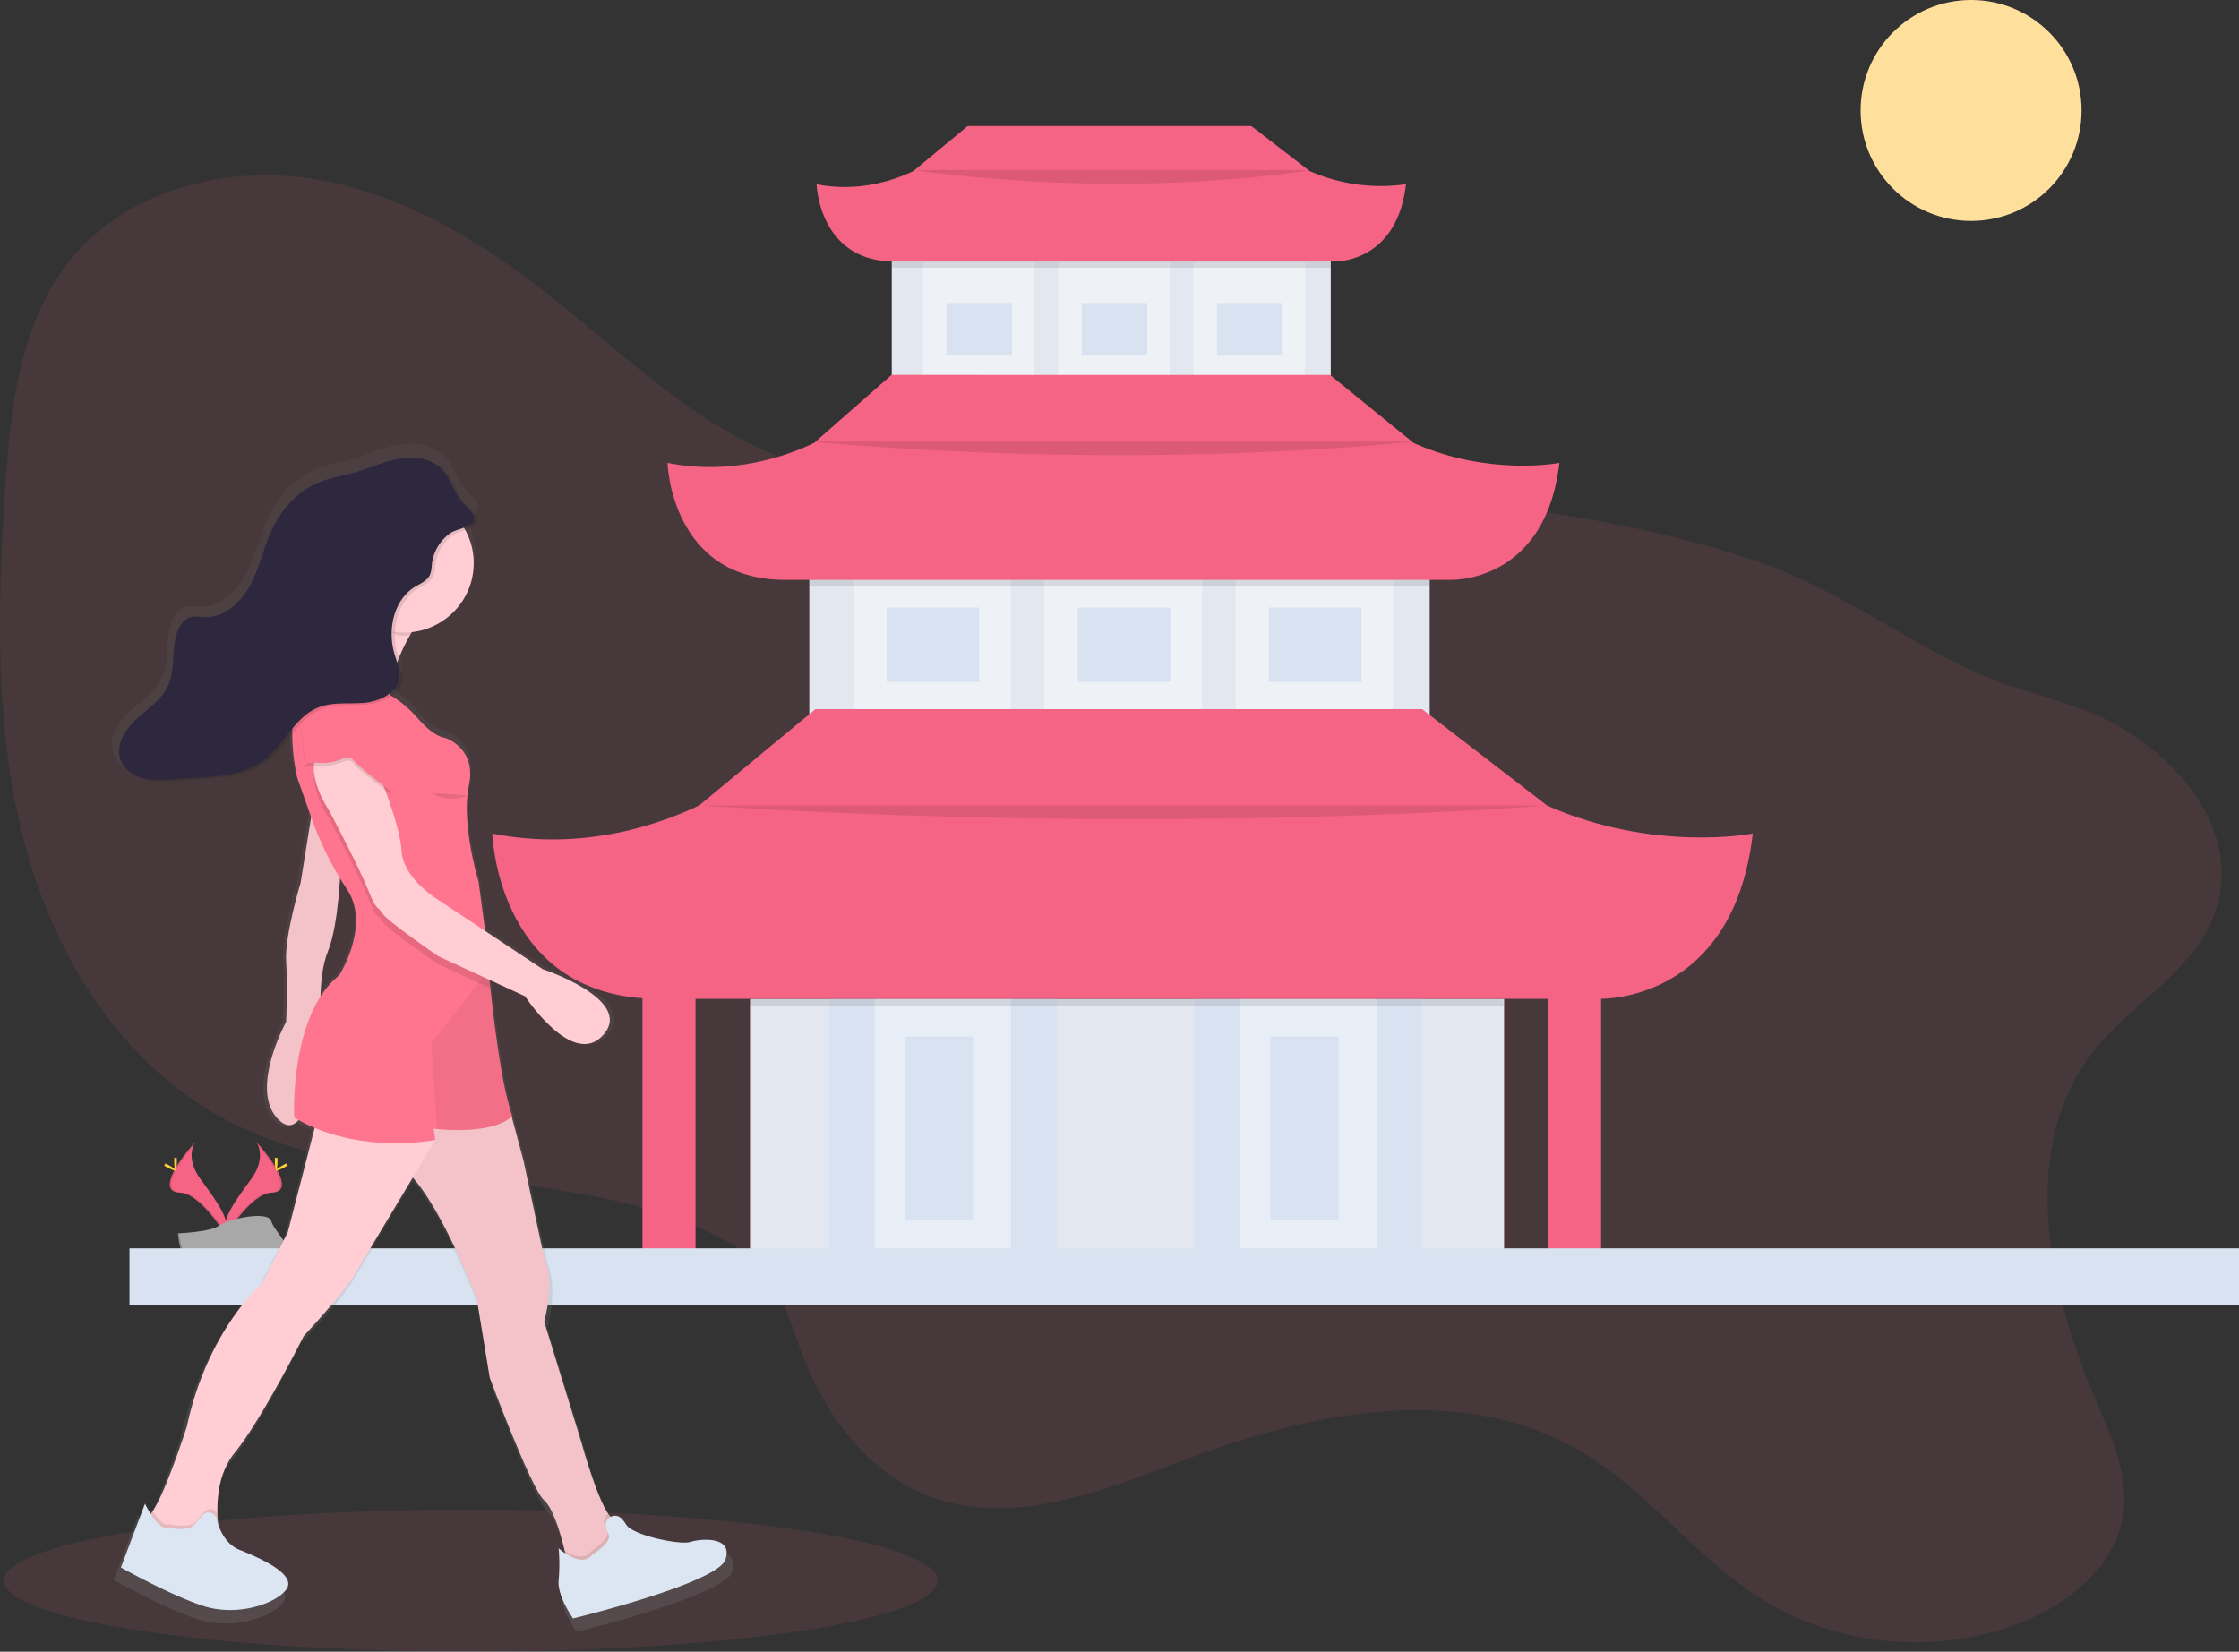 <svg id="39250477-e5d6-4a3d-8b5f-50e75f57531b" data-name="Layer 1" xmlns="http://www.w3.org/2000/svg" xmlns:xlink="http://www.w3.org/1999/xlink" width="1008" height="743.76" viewBox="0 0 1008 743.76"><rect x="0" y="0" width="1008" height="743.76" fill="#333333" stroke="none"/><defs><linearGradient id="b7965858-f73b-4e75-8367-ace6debc8168" x1="1327.64" y1="813.14" x2="1327.64" y2="277.83" gradientTransform="matrix(-1, 0, 0, 1, 1614, 0)" gradientUnits="userSpaceOnUse"><stop offset="0" stop-color="gray" stop-opacity="0.25"/><stop offset="0.54" stop-color="gray" stop-opacity="0.12"/><stop offset="1" stop-color="gray" stop-opacity="0.1"/></linearGradient></defs><title>sunny day</title><path d="M1038.55,551.39c-34,43.17-20.77,106.25.81,156.76,7.22,16.91,15.4,34.81,12.35,52.94-3.73,22.18-23.52,38.4-44.3,47-37.88,15.67-83.22,11.93-118-9.72-30.08-18.71-51.63-49.15-82.22-67-51.2-29.89-116.38-18.6-172,2-39.34,14.57-82.34,33.51-121.43,18.29-27.5-10.71-46.51-36.79-56.87-64.43-5-13.34-8.63-27.79-18.18-38.37-5.68-6.29-13.09-10.75-20.68-14.51-69.31-34.37-156.85-16-224.17-54.08-45.47-25.74-74.57-74.3-87.46-124.93S95,351.58,98.27,299.44c2.33-37.06,6.5-76.62,30.18-105.22,25-30.26,68-41.51,106.89-35.76s74.07,26.25,105.06,50.39c38.72,30.17,74.64,67.74,122.18,80C495,297.14,529,292.58,562.41,291c55.83-2.64,111.68,3.23,167.19,9.64,53.15,6.14,106.68,12.91,157.32,30.2,35.83,12.24,64.56,34.45,98.39,50,22.05,10.11,46.1,12.91,67,25.79,25.72,15.87,49.3,43.47,42.71,75.77C1088.75,513.08,1056.57,528.48,1038.55,551.39Z" transform="translate(-96 -78.12)" fill="#f56484" opacity="0.1"/><ellipse cx="211.95" cy="711.75" rx="210.22" ry="32.01" fill="#f56484" opacity="0.1"/><circle cx="887.38" cy="49.74" r="49.74" fill="#ffdf9c"/><path d="M211.33,592.24s5.17,6.76-2.38,17S195.17,628,197.68,634.37c0,0,11.39-18.94,20.67-19.21S221.53,603.63,211.33,592.24Z" transform="translate(-96 -78.12)" fill="#f56484"/><path d="M211.33,592.24a8.37,8.37,0,0,1,1.06,2.12c9,10.63,13.87,20.55,5.17,20.8-8.1.23-17.82,14.72-20.15,18.38a7.85,7.85,0,0,0,.28.83s11.39-18.94,20.67-19.21S221.53,603.63,211.33,592.24Z" transform="translate(-96 -78.12)" opacity="0.1"/><path d="M220.93,600.85c0,2.38-.27,4.31-.6,4.31s-.6-1.93-.6-4.31.33-1.26.66-1.26S220.93,598.47,220.93,600.85Z" transform="translate(-96 -78.12)" fill="#ffd037"/><path d="M224.23,603.69c-2.09,1.14-3.91,1.83-4.07,1.54s1.41-1.45,3.5-2.58,1.26-.31,1.42,0S226.32,602.55,224.23,603.69Z" transform="translate(-96 -78.12)" fill="#ffd037"/><path d="M184,592.24s-5.17,6.76,2.38,17S200.2,628,197.68,634.37c0,0-11.39-18.94-20.67-19.21S173.84,603.63,184,592.24Z" transform="translate(-96 -78.12)" fill="#f56484"/><path d="M184,592.24a8.37,8.37,0,0,0-1.06,2.12c-9,10.63-13.87,20.55-5.17,20.8,8.1.23,17.82,14.72,20.15,18.38a7.85,7.85,0,0,1-.28.83S186.29,615.42,177,615.16,173.84,603.63,184,592.24Z" transform="translate(-96 -78.12)" opacity="0.1"/><path d="M174.43,600.85c0,2.38.27,4.31.6,4.31s.6-1.93.6-4.31-.33-1.26-.66-1.26S174.43,598.47,174.43,600.85Z" transform="translate(-96 -78.12)" fill="#ffd037"/><path d="M171.14,603.69c2.09,1.14,3.91,1.83,4.07,1.54s-1.41-1.45-3.5-2.58-1.26-.31-1.42,0S169,602.55,171.14,603.69Z" transform="translate(-96 -78.12)" fill="#ffd037"/><path d="M176.08,633.48s14.45-.44,18.8-3.55,22.22-6.8,23.3-1.83,21.71,24.73,5.4,24.86-37.89-2.54-42.24-5.19S176.08,633.48,176.08,633.48Z" transform="translate(-96 -78.12)" fill="#a8a8a8"/><path d="M223.87,651.24c-16.31.13-37.89-2.54-42.24-5.19-3.31-2-4.63-9.25-5.07-12.59l-.48,0s.91,11.65,5.26,14.3,25.93,5.32,42.24,5.19c4.71,0,6.33-1.71,6.24-4.19C229.17,650.27,227.37,651.21,223.87,651.24Z" transform="translate(-96 -78.12)" opacity="0.2"/><rect x="401.48" y="115.52" width="197.63" height="66.68" fill="#e2e7f0"/><rect x="415.5" y="118.08" width="50.25" height="61.37" fill="#fff" opacity="0.4"/><rect x="426.13" y="136.44" width="29.48" height="23.68" fill="#d8e2f0"/><rect x="476.38" y="118.08" width="50.25" height="61.37" fill="#fff" opacity="0.4"/><rect x="487.01" y="136.44" width="29.48" height="23.68" fill="#d8e2f0"/><rect x="537.26" y="118.08" width="50.25" height="61.37" fill="#fff" opacity="0.4"/><rect x="547.89" y="136.44" width="29.48" height="23.68" fill="#d8e2f0"/><path d="M695.12,193.64v5H498.6l-1.11,0v-5Z" transform="translate(-96 -78.12)" opacity="0.1"/><path d="M685.67,155.18l-26.31-20.29H531.64L507.38,155h.13c-7.73,3.77-24.31,10-43.87,6.07,0,0,1,34.8,35,34.8H696.4s28.42,1.28,32.57-34.8A79.42,79.42,0,0,1,685.67,155.18Z" transform="translate(-96 -78.12)" fill="#f56484"/><rect x="364.35" y="251.74" width="279.3" height="94.24" fill="#e2e7f0"/><rect x="384.15" y="247.64" width="71.02" height="86.73" fill="#fff" opacity="0.4"/><rect x="399.17" y="273.59" width="41.66" height="33.46" fill="#d8e2f0"/><rect x="470.19" y="247.64" width="71.02" height="86.73" fill="#fff" opacity="0.4"/><rect x="485.22" y="273.59" width="41.66" height="33.46" fill="#d8e2f0"/><rect x="556.24" y="247.64" width="71.02" height="86.73" fill="#fff" opacity="0.4"/><rect x="571.26" y="273.59" width="41.66" height="33.46" fill="#d8e2f0"/><rect x="337.71" y="449.77" width="339.39" height="118.82" fill="#f56484"/><rect x="337.71" y="449.77" width="339.39" height="118.82" fill="#e2e7f0"/><rect x="373.22" y="449.77" width="102.43" height="116.09" fill="#d8e2f0"/><rect x="393.71" y="449.77" width="61.46" height="116.09" fill="#fff" opacity="0.4"/><rect x="407.37" y="466.85" width="30.73" height="82.63" fill="#d8e2f0"/><rect x="537.8" y="449.77" width="102.43" height="116.09" fill="#d8e2f0"/><rect x="558.29" y="449.77" width="61.46" height="116.09" fill="#fff" opacity="0.4"/><rect x="571.94" y="466.85" width="30.73" height="82.63" fill="#d8e2f0"/><path d="M816.81,641.25V527.9c9-.15,60.2-4.12,68.29-74.44,0,0-44.31,8.74-92.53-12.56l-56.34-43.44H463.08l-51.9,43h.28c-16.53,8.06-52,21.34-93.83,13,0,0,1.92,69.45,67.61,74.17V641.25m0,0H816.81m-23.9,0H409.13m0,0V527.89H792.91V641.25" transform="translate(-96 -78.12)" fill="#f56484"/><rect x="364.35" y="251.74" width="279.3" height="12.1" opacity="0.1"/><path d="M732.56,277.68l-37.81-30.74H497.37L462.7,277.38h.2c-11.7,5.71-36.78,15.1-66.39,9.18,0,0,1.45,52.67,52.91,52.67H748.75s43,1.93,49.29-52.67C798,286.56,766.68,292.75,732.56,277.68Z" transform="translate(-96 -78.12)" fill="#f56484"/><rect x="337.37" y="449.43" width="339.39" height="3.45" opacity="0.1"/><path d="M411.52,440.83H792.57S628,454.65,411.52,440.83Z" transform="translate(-96 -78.12)" opacity="0.1"/><path d="M460,276.93H732.48S614.8,290.76,460,276.93Z" transform="translate(-96 -78.12)" opacity="0.1"/><path d="M507.12,154.7H686S608.77,168.53,507.12,154.7Z" transform="translate(-96 -78.12)" opacity="0.1"/><rect x="58.29" y="562.14" width="949.71" height="25.61" fill="#d8e2f0"/><path d="M228.52,425.54l6.37,18.12L230,474.08s-7.39,24.27-6.65,36,0,27.95,0,27.95-17.74,32.36-3,45.6c3.43,3.07,6.31,2.46,8.7-.3a76.24,76.24,0,0,0,7.41,3.6l-12.41,48.19-11.82,23.54S187.14,680,177.53,724.88c0,0-9.58,29.89-15.69,38.81a12.2,12.2,0,0,1-.91,1.2,50.35,50.35,0,0,1-2.62-4.71L147.23,789.6s22.17,12.5,37.69,17.65,33.26-.74,38.43-7.35-10.35-14-21.43-18.39c-5.38-2.14-8.31-7.22-9.92-11.89-.14-1.44-.26-3.06-.31-4.81-.24-8.35,1-19.62,8-28.17C212.27,721.2,231.48,683,231.48,683s19.21-20.59,23.65-28.68l26.61-44.42C296.5,626.58,311.29,666,311.29,666l5.91,36s19.21,51.48,25.13,56.63c.17.14.33.31.49.47l.15.16.35.41.14.18c.15.19.31.4.46.61l.11.16.36.54.17.27.31.53.15.25.42.78.15.29.29.58.17.34.3.64.12.27.39.9.15.35.26.65.14.36.33.85.08.21.34.93.12.35.26.74.11.31.34,1,0,.14.29.92.1.31.26.84.06.21.31,1,.06.21.23.82.08.3.21.78.06.22.24.88.11.43.11.43.13.52,0,.14c.17.68.33,1.32.47,1.9l.17.74.08.35,0,.09a27.39,27.39,0,0,1-3.09-2.38,84.06,84.06,0,0,1,0,14.71c-.74,7.35,6.65,17.65,6.65,17.65s66.51-16.18,70.2-27.21-11.82-9.56-16.26-8.09S383,774.89,380,769.74a14.22,14.22,0,0,0-2-2.63,4.21,4.21,0,0,0-5.13-.85l-.17-.18-.2-.23-.13-.16-.24-.31,0,0c-.16-.22-.32-.46-.49-.71l-.18-.27q-.44-.7-.9-1.51l-.06-.1c-4.72-8.61-9.79-26.17-11-30.35l0-.09-.1-.34,0-.13,0-.09,0-.17v-.08l-17-55.16c5.17-19.86,0-29.42,0-29.42l-9.61-44.86-5.42-20.32c.17-.17.25-.28.25-.28-4.42-12.36-7.89-38.58-10-58.84q-.21-2-.4-3.86l16.36,7.54s22.17,33.83,36.21,17.65-28.08-30.16-28.08-30.16L315,496.18l-.06-.77-3-22.06s-8.13-26.48-4.43-44.13c3.15-15-7.11-20.46-10.22-21.74a9.88,9.88,0,0,0-1.5-.44c-4.05-1-8.57-5.08-12.41-9.5A48.66,48.66,0,0,0,272,387.86a11.32,11.32,0,0,0,4.83-7.16c.62-3.39-.55-6.76-1.59-10.09a90.14,90.14,0,0,1,5.23-10.72h.12q.46-.79.9-1.49a32,32,0,0,0,28.36-31.77,31.72,31.72,0,0,0-4-15.43c3.31-1.15,6.49-2.6,5.29-6-.81-2.3-3-3.8-4.65-5.57-4.45-4.68-5.81-11.71-10.47-16.19a15.92,15.92,0,0,0-4.61-3.05c-4.73-2.68-10.79-3-16.26-2-6.77,1.24-13.08,4.22-19.68,6.14-5.81,1.68-11.89,2.55-17.46,4.92-9.5,4-16.81,12.26-21.2,21.57-3.88,8.23-5.68,17.34-9.92,25.39s-12,15.3-21.15,15c-2.36-.08-4.8-.65-7,.17a8.56,8.56,0,0,0-4.08,3.72c-5,8.16-1.79,19.15-5.77,27.85-3,6.47-9.35,10.56-14.59,15.41s-9.74,12.08-7.27,18.76a13.67,13.67,0,0,0,7.57,7.42,19.23,19.23,0,0,0,5.53,2c5,1,10.09.4,15.14,0,13.67-1,28.61-.45,39.46-8.77,4.47-3.43,7.91-8.16,11.49-12.63A94.41,94.41,0,0,0,228.52,425.54Zm19.68,46.25c1.11,1.83,2.24,3.65,3.41,5.45,10.86,16.68-3.87,39.5-3.87,39.5a40,40,0,0,0-8.55,9.72c.19-7,1-15,3.38-20.75C246.24,496.81,247.68,480.48,248.2,471.79Z" transform="translate(-96 -78.12)" fill="url(#b7965858-f73b-4e75-8367-ace6debc8168)"/><path d="M237.09,439.82l-5.77,35.92s-7.22,23.71-6.5,35.2,0,27.3,0,27.3-17.32,31.61-2.89,44.54,18.77-40.95,18.77-40.95-2.17-23,2.89-35.2,5.77-38.79,5.77-38.79Z" transform="translate(-96 -78.12)" fill="#ffcdd3"/><path d="M237.09,439.82l-5.77,35.92s-7.22,23.71-6.5,35.2,0,27.3,0,27.3-17.32,31.61-2.89,44.54,18.77-40.95,18.77-40.95-2.17-23,2.89-35.2,5.77-38.79,5.77-38.79Z" transform="translate(-96 -78.12)" opacity="0.05"/><path d="M321.66,563.34l10,37.4L341,644.56s5.05,9.34,0,28.73l16.6,53.88s9.38,34.48,15.16,35.2-5.77,27.3-5.77,27.3l-15.88-9.34S346.8,758.78,341,753.75s-24.54-55.31-24.54-55.31l-5.77-35.2s-18-48.13-33.92-59.62-20.93-30.17-20.93-30.17Z" transform="translate(-96 -78.12)" fill="#ffcdd3"/><path d="M255.85,573.44s5.05,18.68,20.93,30.17,33.92,59.62,33.92,59.62l5.77,35.2s18.77,50.29,24.54,55.31c4.24,3.69,7.7,16.29,9.24,22.72.56,2.33.87,3.86.87,3.86L367,789.67s11.55-26.58,5.77-27.3c-.9-.11-1.88-1-2.9-2.51-5.56-8.06-12.26-32.69-12.26-32.69L341,673.29c5.05-19.4,0-28.73,0-28.73l-9.38-43.82-10-37.4Z" transform="translate(-96 -78.12)" opacity="0.05"/><path d="M163.46,760.21l5.77,13.65,26-2.87a59.67,59.67,0,0,1-1.33-11.28c-.23-8.15,1-19.16,7.82-27.51,12.27-15.09,31-52.44,31-52.44s18.77-20.11,23.1-28L292,591.42,290.86,586l9.74-9H240l-14.44,56L214,656s-24.54,20.83-33.92,64.65c0,0-9.36,29.19-15.32,37.91A10.48,10.48,0,0,1,163.46,760.21Z" transform="translate(-96 -78.12)" fill="#ffcdd3"/><path d="M350.26,776.47c.56,2.33.87,3.86.87,3.86L367,789.67s11.55-26.58,5.77-27.3c-.9-.11-1.88-1-2.9-2.51a4,4,0,0,0-1.85,4.48,11.1,11.1,0,0,0,1.14,3.07c2.17,3.59-7.22,9.34-7.22,9.34C358.8,780.78,353.66,778.65,350.26,776.47Z" transform="translate(-96 -78.12)" opacity="0.1"/><path d="M368.76,765.76A4.19,4.19,0,0,1,375.9,762a13.89,13.89,0,0,1,1.94,2.57c2.89,5,24.54,9.34,28.87,7.9s19.49-2.87,15.88,7.9S354,806.91,354,806.91s-7.22-10.06-6.5-17.24a82.1,82.1,0,0,0,0-14.37s10.11,9.34,15.16,2.87c0,0,9.38-5.75,7.22-9.34A11.1,11.1,0,0,1,368.76,765.76Z" transform="translate(-96 -78.12)" fill="#dce6f2"/><path d="M163.46,760.21l5.77,13.65,26-2.87a59.67,59.67,0,0,1-1.33-11.28,3.56,3.56,0,0,0-5.8-.83c-1.34,1.44-2.7,3-3.7,4.2-2.89,3.59-12.27,1.44-12.27,1.44-2.43.8-5.32-2.69-7.38-5.91A10.48,10.48,0,0,1,163.46,760.21Z" transform="translate(-96 -78.12)" opacity="0.1"/><path d="M187.38,760.32a3.55,3.55,0,0,1,6,1.49c1.31,5.11,4.19,11.71,10.47,14.21,10.83,4.31,26,11.49,20.93,18s-22.38,12.21-37.53,7.18-36.81-17.24-36.81-17.24l10.83-28.73S167.07,767.4,171.4,766c0,0,9.38,2.16,12.27-1.44C184.68,763.27,186,761.76,187.38,760.32Z" transform="translate(-96 -78.12)" fill="#dce6f2"/><path d="M285.45,356.49s-17.32,23.71-13,40.23-34.65-10.78-34.65-10.78,20.21-18,16.6-47.41Z" transform="translate(-96 -78.12)" fill="#ffcdd3"/><path d="M228.43,581.34c28.87,17.24,63.52,10.06,63.52,10.06l-.72-5,1.5.14c27.59,2.43,33.87-5.89,33.87-5.89-4.32-12.08-7.7-37.68-9.81-57.47-.3-2.84-.58-5.57-.83-8.12-.57-5.77-1-10.62-1.27-13.91-.24-2.89-.36-4.55-.36-4.55L311.43,475s-7.94-25.86-4.33-43.1c3.07-14.68-6.94-20-10-21.24a9.64,9.64,0,0,0-1.47-.43c-4-.93-8.37-5-12.12-9.28a48.67,48.67,0,0,0-20.25-13.75c-3.63-1.31-6.71-2.71-6.71-2.71-5.05-5.75-18.77-2.16-18.77-2.16-16.6,10.78-7.94,46-7.94,46l6.9,19.63a145.54,145.54,0,0,0,15.65,30.88c10.61,16.29-3.78,38.58-3.78,38.58C226.26,535.36,228.43,581.34,228.43,581.34Z" transform="translate(-96 -78.12)" fill="#ff748e"/><path d="M290.14,547.94l2.58,38.58c27.59,2.43,33.87-5.89,33.87-5.89-4.32-12.08-7.7-37.68-9.81-57.47-.3-2.84-.58-5.57-.83-8.12Z" transform="translate(-96 -78.12)" opacity="0.05"/><path d="M244.31,447s13,24.42,17.32,35.2,4.33,7.18,6.5,10.78,25.26,19.4,25.26,19.4l23.39,10.78c-1-9.28-1.7-17.29-2.1-22l-22-14.61s-15.16-9.34-15.88-21.55-10.11-34.48-10.11-34.48S247.91,410.37,240,419.71,244.31,447,244.31,447Z" transform="translate(-96 -78.12)" opacity="0.1"/><path d="M266.68,426.89s9.38,22.27,10.11,34.48,15.88,21.55,15.88,21.55l47.64,31.61s41.14,13.65,27.43,29.45-35.37-17.24-35.37-17.24l-39-18s-23.1-15.8-25.26-19.4-2.17,0-6.5-10.78-17.32-35.2-17.32-35.2-12.27-18-4.33-27.3S266.68,426.89,266.68,426.89Z" transform="translate(-96 -78.12)" fill="#ffcdd3"/><path d="M272.46,436.23S258,425.46,255.13,421.86c-1.27-1.59-3.25-1.35-5.06-.59A22.84,22.84,0,0,1,239.34,423c-3.16-.27-6.23-.09-5.86,1.71.72,3.59-2.17-18.68-2.17-18.68l12.27-4.31,15.88,8.62Z" transform="translate(-96 -78.12)" opacity="0.1"/><path d="M272.46,434.79S258,424,255.13,420.43c-1.27-1.59-3.25-1.35-5.06-.59a22.84,22.84,0,0,1-10.72,1.76c-3.16-.27-6.23-.09-5.86,1.71.72,3.59-2.17-18.68-2.17-18.68l12.27-4.31,15.88,8.62Z" transform="translate(-96 -78.12)" fill="#ff748e"/><path d="M306.45,436.23a17.78,17.78,0,0,1-16.31-1.08" transform="translate(-96 -78.12)" opacity="0.1"/><path d="M259.1,340.33c.54-4.29-4.8,4.62-5.41-.36l31,18s-1.77,2.43-4,6.26a31.84,31.84,0,0,1-3.54.2C267.81,364.39,264.85,346.77,259.1,340.33Z" transform="translate(-96 -78.12)" opacity="0.1"/><ellipse cx="181.87" cy="253.59" rx="31.4" ry="31.25" fill="#ffcdd3"/><path d="M292,332.25c-.24,2-.19,4-1.13,5.78-1.31,2.44-4.14,3.55-6.51,5-9.59,5.88-12.44,19.11-9.38,29.9,1.08,3.82,2.79,7.69,2.08,11.6-1.22,6.71-8.9,10.19-15.72,10.78s-14-.5-20.35,2C230.22,401.45,225.5,414,216.39,421c-10.6,8.13-25.2,7.63-38.54,8.57-4.94.35-9.94.94-14.79,0s-9.63-3.89-11.35-8.51c-2.42-6.52,2-13.59,7.1-18.32s11.35-8.72,14.25-15c3.89-8.5.75-19.23,5.64-27.2a8.36,8.36,0,0,1,4-3.63c2.16-.81,4.55-.25,6.85-.17,8.91.31,16.52-6.77,20.66-14.63s5.9-16.76,9.69-24.8c4.28-9.1,11.42-17.12,20.71-21.07,5.44-2.31,11.37-3.16,17.05-4.81,6.45-1.87,12.61-4.78,19.22-6s14.1-.41,18.93,4.24c4.55,4.38,5.88,11.24,10.22,15.82,1.64,1.73,3.75,3.19,4.54,5.44,1.87,5.32-7.22,5.77-10.25,7.9A19.84,19.84,0,0,0,292,332.25Z" transform="translate(-96 -78.12)" opacity="0.1"/><path d="M290.51,331.54c-.24,2-.19,4-1.13,5.78-1.31,2.44-4.14,3.55-6.51,5-9.59,5.88-12.44,19.11-9.38,29.9,1.08,3.82,2.79,7.69,2.08,11.6-1.22,6.71-8.9,10.19-15.72,10.78s-14-.5-20.35,2c-10.72,4.16-15.44,16.67-24.55,23.67-10.6,8.13-25.2,7.63-38.54,8.57-4.94.35-9.94.94-14.79,0s-9.63-3.89-11.35-8.51c-2.42-6.52,2-13.59,7.1-18.32s11.35-8.72,14.25-15c3.89-8.5.75-19.23,5.64-27.2a8.36,8.36,0,0,1,4-3.63c2.16-.81,4.55-.25,6.85-.17,8.91.31,16.52-6.77,20.66-14.63s5.9-16.76,9.69-24.8c4.28-9.1,11.42-17.12,20.71-21.07,5.44-2.31,11.37-3.16,17.05-4.81,6.45-1.87,12.61-4.78,19.22-6s14.1-.41,18.93,4.24c4.55,4.38,5.88,11.24,10.22,15.82,1.64,1.73,3.75,3.19,4.54,5.44,1.87,5.32-7.22,5.77-10.25,7.9A19.84,19.84,0,0,0,290.51,331.54Z" transform="translate(-96 -78.12)" fill="#2d283d"/></svg>